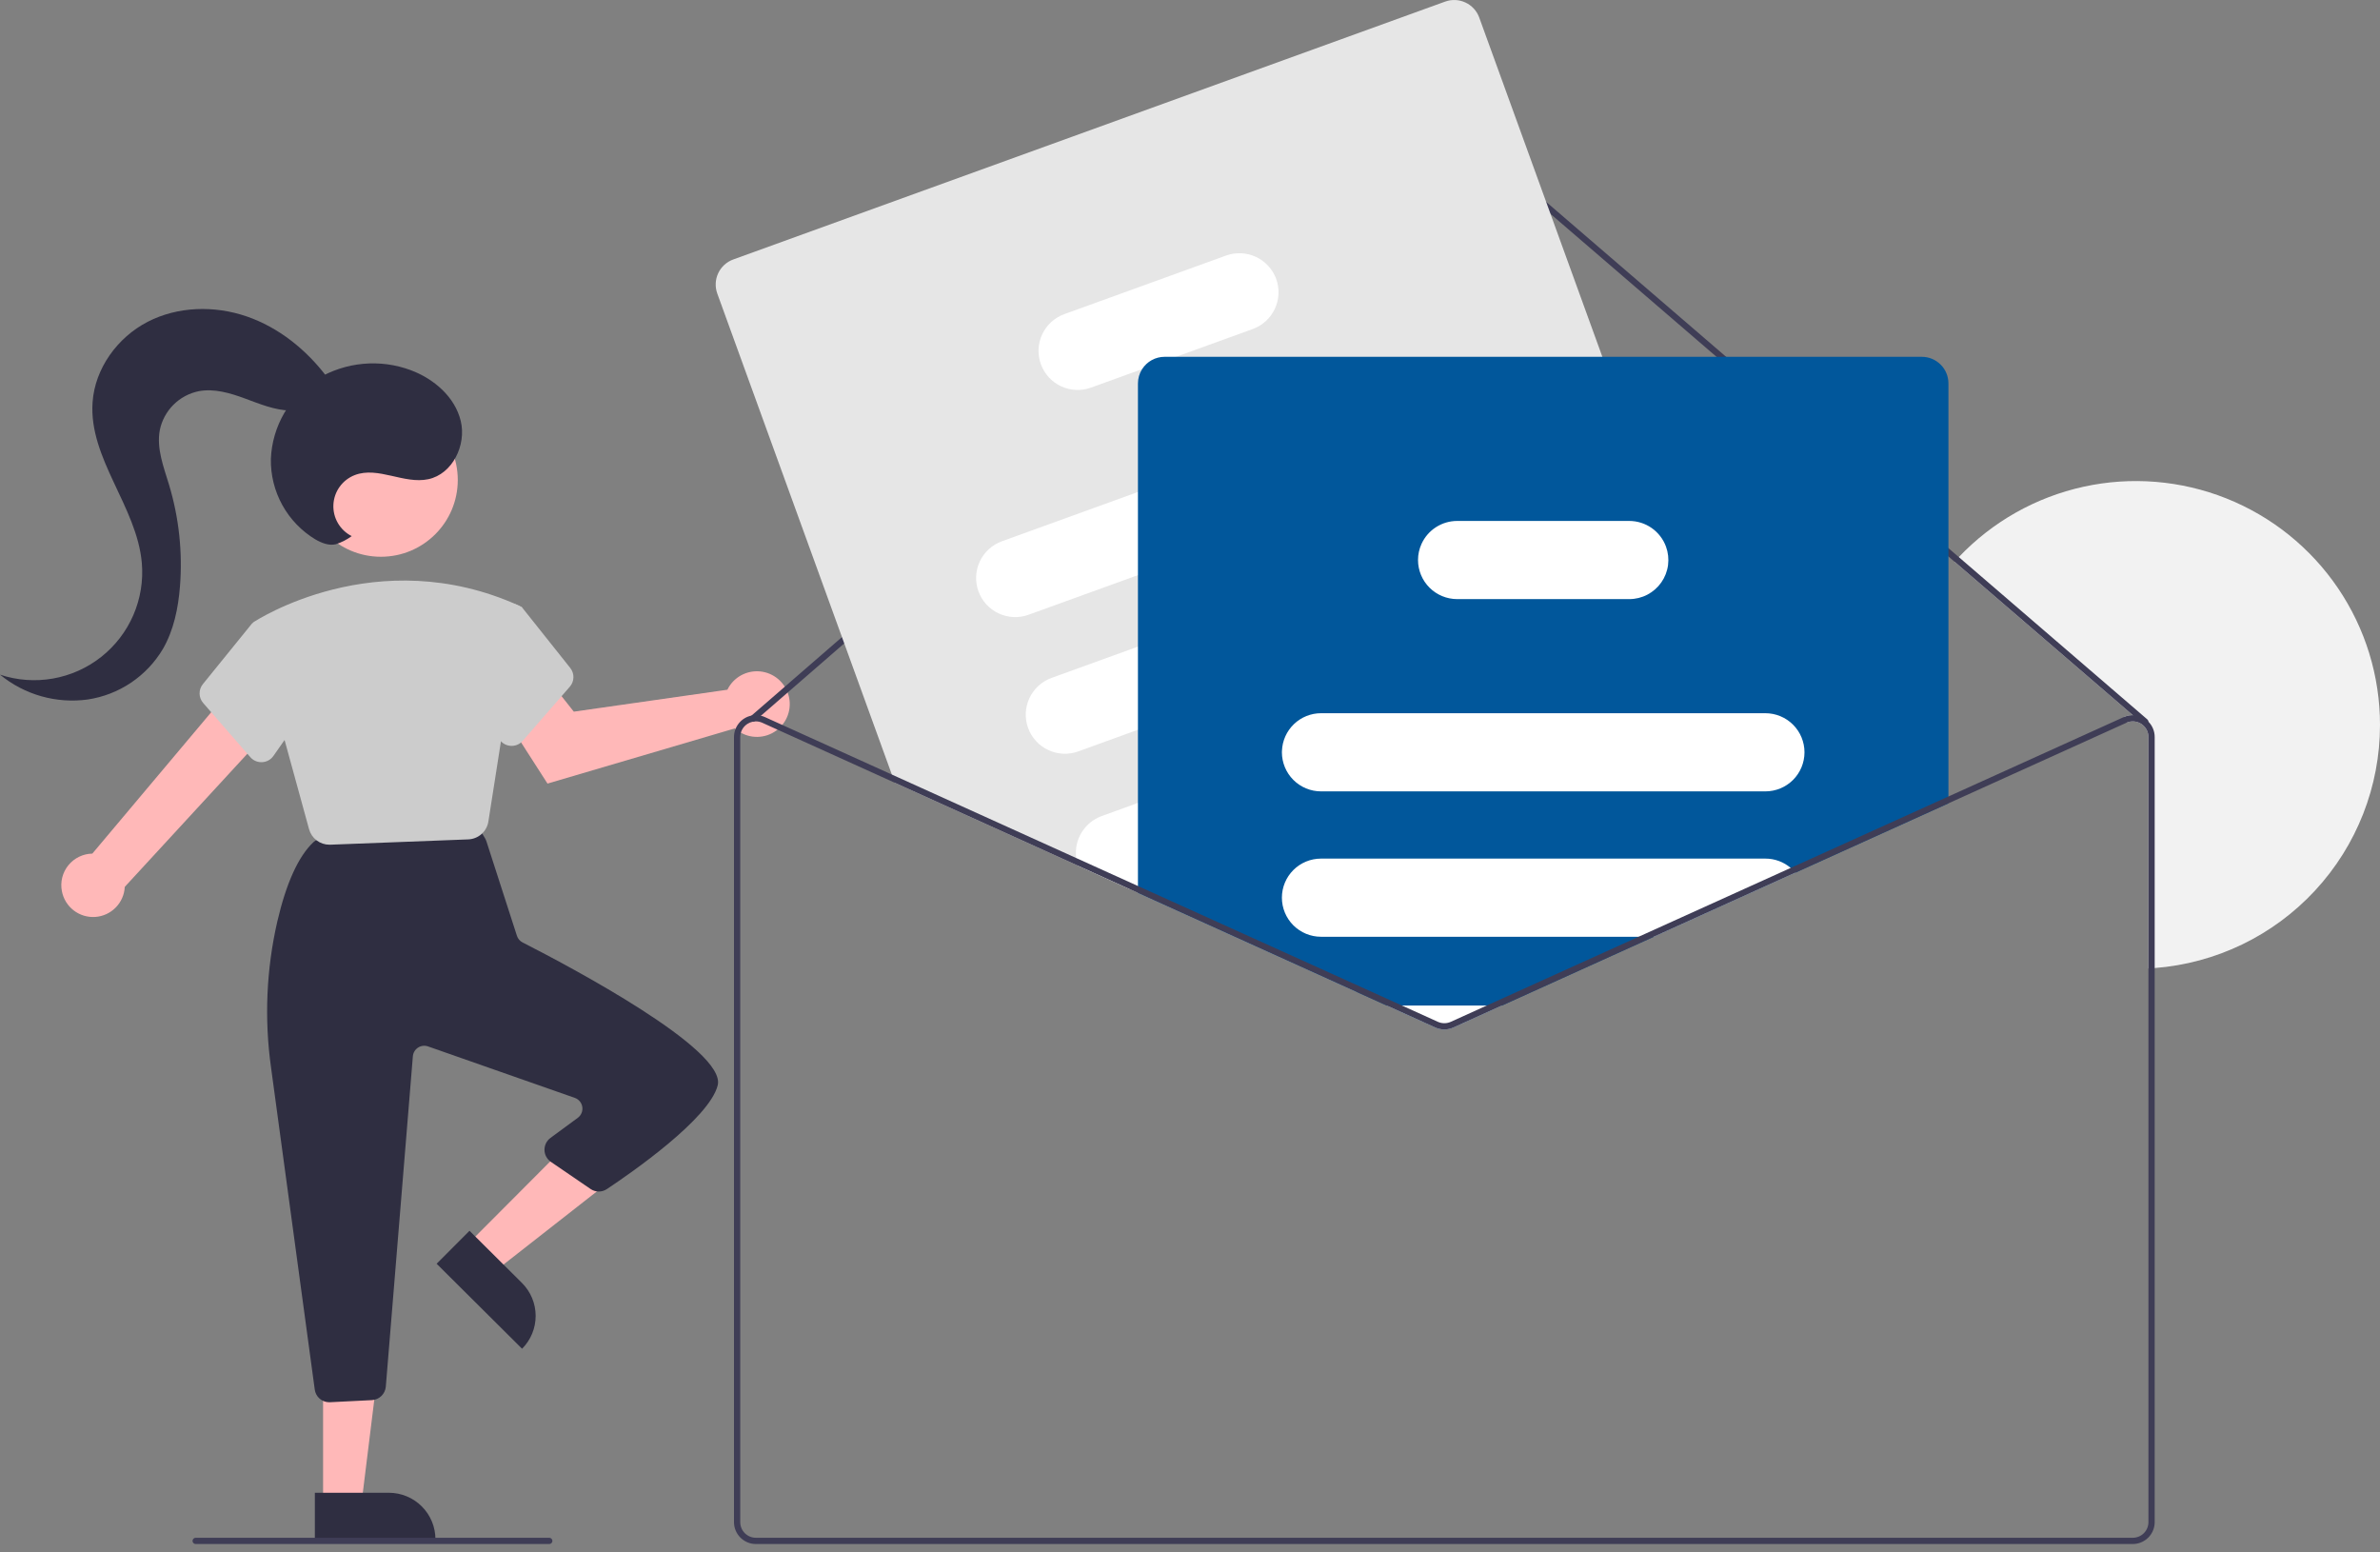 <svg width="250" height="163" viewBox="0 0 250 163" fill="none" xmlns="http://www.w3.org/2000/svg">
<rect x="0" y="0" width="250" height="163" fill="#808080" stroke="none"/>
<g clip-path="url(#clip0_18_621)">
<path d="M250 76.135C250 82.586 247.563 88.8 243.175 93.534C238.788 98.269 232.773 101.174 226.333 101.67C226.116 101.687 225.896 101.703 225.676 101.713V77.405C225.676 77.162 225.622 76.922 225.517 76.703C225.412 76.484 225.26 76.291 225.071 76.138C225.049 76.115 225.025 76.096 224.999 76.079C224.975 76.059 224.949 76.042 224.923 76.026C224.692 75.878 224.428 75.789 224.154 75.769C223.88 75.749 223.605 75.798 223.355 75.911L223.082 75.314C223.38 75.178 223.704 75.107 224.032 75.107L205.309 58.995C205.454 58.831 205.605 58.67 205.756 58.509C209.286 54.792 213.85 52.218 218.86 51.119C223.869 50.02 229.093 50.448 233.857 52.345C238.621 54.243 242.706 57.525 245.583 61.765C248.461 66.006 250 71.011 250 76.135Z" fill="#F2F2F2"/>
<path d="M6.501 93.598C6.408 93.123 6.42 92.633 6.537 92.163C6.654 91.693 6.873 91.255 7.178 90.878C7.483 90.502 7.866 90.197 8.302 89.985C8.738 89.772 9.215 89.658 9.7 89.65L24.479 72.076L28.169 76.788L13.106 93.144C13.066 93.958 12.728 94.73 12.157 95.311C11.585 95.894 10.82 96.246 10.006 96.302C9.191 96.358 8.385 96.113 7.739 95.615C7.093 95.117 6.653 94.399 6.501 93.598Z" fill="#FFB8B8"/>
<path d="M76.683 71.967C76.58 72.117 76.488 72.274 76.41 72.438L60.272 74.742L57.822 71.634L52.643 74.716L57.511 82.297L77.192 76.501C77.712 76.971 78.362 77.272 79.056 77.363C79.751 77.455 80.457 77.333 81.081 77.014C81.704 76.695 82.216 76.194 82.547 75.577C82.879 74.961 83.014 74.258 82.936 73.562C82.858 72.867 82.57 72.212 82.11 71.684C81.65 71.156 81.04 70.781 80.361 70.607C79.683 70.434 78.967 70.472 78.31 70.715C77.653 70.957 77.086 71.394 76.683 71.967Z" fill="#FFB8B8"/>
<path d="M49.118 130.686L51.973 133.526L64.3 123.876L60.085 119.684L49.118 130.686Z" fill="#FFB8B8"/>
<path d="M54.84 141.653L45.865 132.726L49.318 129.263L54.825 134.74C55.281 135.193 55.642 135.731 55.89 136.324C56.137 136.916 56.265 137.552 56.266 138.194C56.267 138.836 56.142 139.471 55.898 140.065C55.653 140.659 55.294 141.198 54.84 141.653Z" fill="#2F2E41"/>
<path d="M33.938 157.93H37.968L39.885 142.403H33.937L33.938 157.93Z" fill="#FFB8B8"/>
<path d="M45.74 161.667L33.074 161.668L33.074 156.779L40.846 156.779C41.489 156.779 42.125 156.906 42.719 157.151C43.312 157.397 43.852 157.757 44.306 158.211C44.761 158.665 45.121 159.203 45.367 159.796C45.613 160.389 45.74 161.025 45.74 161.667Z" fill="#2F2E41"/>
<path d="M33.062 145.937L28.471 112.122C27.753 107.011 27.976 101.813 29.129 96.782C30.071 92.74 31.344 89.939 32.912 88.46C33.159 88.228 33.476 88.083 33.813 88.049L48.969 86.471C49.261 86.442 49.555 86.495 49.818 86.626C50.08 86.757 50.3 86.96 50.451 87.212L50.95 88.041C51.01 88.141 51.059 88.249 51.095 88.361L54.299 98.283C54.347 98.433 54.424 98.572 54.526 98.692C54.628 98.812 54.753 98.91 54.894 98.981C59.939 101.554 76.327 110.24 75.389 113.987C74.508 117.508 66.257 123.217 63.75 124.882C63.495 125.053 63.194 125.143 62.887 125.141C62.58 125.138 62.28 125.044 62.028 124.869L57.865 122.025C57.662 121.886 57.495 121.7 57.378 121.484C57.261 121.267 57.198 121.026 57.194 120.78C57.19 120.534 57.244 120.29 57.353 120.07C57.462 119.849 57.623 119.658 57.821 119.512L60.691 117.4C60.867 117.27 61.004 117.095 61.088 116.894C61.172 116.693 61.199 116.473 61.166 116.257C61.134 116.041 61.043 115.839 60.904 115.671C60.765 115.503 60.583 115.376 60.377 115.304L44.961 109.9C44.788 109.84 44.603 109.819 44.421 109.841C44.239 109.863 44.064 109.926 43.91 110.026C43.757 110.126 43.628 110.259 43.534 110.417C43.44 110.574 43.383 110.751 43.368 110.934L40.526 145.636C40.494 146.008 40.329 146.356 40.06 146.616C39.792 146.876 39.438 147.03 39.065 147.049L34.667 147.269C34.641 147.27 34.614 147.271 34.587 147.271C34.214 147.272 33.853 147.138 33.572 146.892C33.291 146.647 33.11 146.307 33.062 145.937Z" fill="#2F2E41"/>
<path d="M40.012 58.474C44.471 58.474 48.086 54.863 48.086 50.41C48.086 45.956 44.471 42.345 40.012 42.345C35.554 42.345 31.939 45.956 31.939 50.41C31.939 54.863 35.554 58.474 40.012 58.474Z" fill="#FFB8B8"/>
<path d="M32.461 87.078L26.518 65.419L26.62 65.35C26.748 65.264 39.557 56.815 54.554 63.624L54.826 63.78L51.304 86.261C51.228 86.774 50.974 87.244 50.587 87.591C50.201 87.937 49.705 88.137 49.186 88.158L34.696 88.715C34.666 88.716 34.637 88.716 34.608 88.716C34.12 88.717 33.645 88.557 33.257 88.261C32.868 87.965 32.589 87.549 32.461 87.078Z" fill="#CCCCCC"/>
<path d="M26.292 79.519L21.343 73.834C21.104 73.561 20.97 73.212 20.964 72.85C20.957 72.488 21.079 72.135 21.308 71.853L26.482 65.469L30.454 66.551L32.559 73.913L28.72 79.392C28.586 79.584 28.41 79.743 28.205 79.857C28 79.971 27.771 80.036 27.537 80.047C27.509 80.049 27.482 80.049 27.454 80.049C27.234 80.05 27.016 80.002 26.815 79.911C26.615 79.82 26.436 79.686 26.292 79.519Z" fill="#CCCCCC"/>
<path d="M53.662 78.335C53.428 78.323 53.2 78.258 52.994 78.145C52.789 78.031 52.613 77.872 52.479 77.68L48.64 72.201L50.486 64.451L54.144 63.455L54.826 63.78L59.891 70.141C60.12 70.423 60.242 70.776 60.235 71.138C60.229 71.5 60.095 71.849 59.856 72.122L54.907 77.807C54.763 77.974 54.584 78.108 54.384 78.199C54.183 78.29 53.965 78.338 53.745 78.337C53.718 78.337 53.69 78.336 53.662 78.335Z" fill="#CCCCCC"/>
<path d="M225.676 75.796C225.679 75.878 225.65 75.958 225.597 76.02C225.54 76.086 225.459 76.127 225.372 76.133C225.286 76.14 225.199 76.112 225.133 76.056L224.032 75.107L205.309 58.995L152.795 13.797C152.495 13.541 152.113 13.401 151.719 13.401C151.325 13.402 150.944 13.543 150.645 13.801L79.927 75.172L79.289 75.724C79.264 75.746 79.237 75.763 79.207 75.777C79.154 75.8 79.096 75.809 79.039 75.803C78.957 75.794 78.881 75.756 78.825 75.695C78.797 75.662 78.775 75.625 78.761 75.584C78.747 75.543 78.741 75.5 78.744 75.457C78.747 75.414 78.758 75.372 78.777 75.333C78.796 75.294 78.822 75.26 78.855 75.232L78.944 75.153L150.214 13.305C150.633 12.945 151.166 12.747 151.718 12.746C152.27 12.745 152.805 12.941 153.225 13.298L205.756 58.509L225.56 75.557C225.595 75.587 225.623 75.623 225.643 75.665C225.663 75.706 225.674 75.751 225.676 75.796Z" fill="#3F3D56"/>
<path d="M185.748 85.493L184.883 83.115L181.905 74.906L175.488 57.231L168.316 37.475L155.381 1.839C155.127 1.144 154.608 0.578 153.937 0.265C153.266 -0.049 152.498 -0.084 151.802 0.168L77.017 27.253C76.322 27.506 75.755 28.025 75.441 28.695C75.127 29.366 75.093 30.133 75.344 30.829L93.683 81.349L93.995 82.212L113.244 90.927L118.655 93.376L119.532 93.773L142.44 104.146L143.328 103.824L158.353 98.383L181.017 90.175L184.071 89.068C184.767 88.815 185.335 88.296 185.649 87.626C185.963 86.956 185.999 86.189 185.748 85.493Z" fill="#E6E6E6"/>
<path d="M154.389 43.411C154.016 42.389 153.252 41.555 152.265 41.094C151.277 40.633 150.148 40.582 149.123 40.952L119.532 51.672L105.244 56.847C104.736 57.031 104.269 57.312 103.871 57.676C103.472 58.039 103.149 58.478 102.92 58.966C102.691 59.454 102.56 59.983 102.536 60.522C102.512 61.06 102.594 61.599 102.778 62.105C102.962 62.612 103.244 63.078 103.608 63.476C103.973 63.874 104.412 64.197 104.901 64.425C105.39 64.653 105.919 64.783 106.459 64.807C106.998 64.83 107.537 64.748 108.044 64.564L119.532 60.403L151.927 48.671C152.951 48.299 153.785 47.536 154.246 46.55C154.708 45.564 154.759 44.435 154.389 43.411Z" fill="white"/>
<path d="M159.599 57.767C159.226 56.744 158.462 55.911 157.475 55.45C156.488 54.989 155.358 54.937 154.333 55.307L149.32 57.123L119.532 67.913L110.454 71.199C109.43 71.571 108.596 72.334 108.134 73.319C107.673 74.305 107.622 75.433 107.994 76.457C108.365 77.48 109.127 78.314 110.114 78.775C111.1 79.237 112.23 79.289 113.254 78.919L119.532 76.643L157.137 63.023C157.222 62.994 157.304 62.958 157.387 62.922C158.341 62.503 159.101 61.738 159.512 60.781C159.923 59.823 159.954 58.746 159.599 57.767Z" fill="white"/>
<path d="M164.865 72.273C164.492 71.251 163.729 70.417 162.743 69.956C161.756 69.495 160.626 69.444 159.602 69.814L145.543 74.906L134.66 78.85L119.532 84.327L115.72 85.709C114.838 86.03 114.093 86.641 113.607 87.443C113.121 88.244 112.924 89.187 113.047 90.116C113.085 90.392 113.151 90.664 113.244 90.927L118.655 93.376L119.533 93.058H119.539L146.99 83.115L162.403 77.533C163.427 77.162 164.262 76.399 164.723 75.412C165.185 74.426 165.236 73.297 164.865 72.273Z" fill="white"/>
<path d="M134.055 29.299C133.682 28.276 132.918 27.443 131.931 26.982C130.944 26.521 129.814 26.47 128.789 26.839L111.795 32.993C110.771 33.364 109.937 34.127 109.475 35.113C109.014 36.098 108.963 37.227 109.335 38.25C109.706 39.273 110.468 40.107 111.455 40.569C112.441 41.03 113.571 41.082 114.595 40.712L119.973 38.765L123.533 37.475L131.593 34.556C132.616 34.184 133.451 33.421 133.912 32.436C134.374 31.45 134.425 30.322 134.055 29.299Z" fill="white"/>
<path d="M201.874 37.475H122.326C121.857 37.475 121.396 37.593 120.984 37.819C120.573 38.045 120.225 38.37 119.973 38.765C119.685 39.212 119.532 39.733 119.532 40.266V93.773L142.44 104.146L145.668 105.607L150.766 107.915C151.065 108.05 151.389 108.12 151.716 108.12C152.044 108.12 152.368 108.05 152.666 107.915L157.765 105.607L173.72 98.383L188.591 91.649L204.668 84.373V40.266C204.667 39.526 204.373 38.816 203.849 38.293C203.325 37.769 202.615 37.475 201.874 37.475Z" fill="#01579B"/>
<path d="M185.438 74.906H138.762C137.7 74.907 136.681 75.318 135.916 76.053C135.151 76.788 134.701 77.791 134.66 78.85C134.654 78.903 134.652 78.957 134.653 79.011C134.655 80.099 135.088 81.142 135.858 81.911C136.628 82.681 137.673 83.114 138.762 83.115H185.438C186.528 83.115 187.573 82.683 188.344 81.913C189.114 81.143 189.547 80.099 189.547 79.011C189.547 77.922 189.114 76.878 188.344 76.109C187.573 75.339 186.528 74.906 185.438 74.906Z" fill="white"/>
<path d="M188.098 91.153C187.357 90.52 186.413 90.173 185.438 90.175H138.762C137.672 90.175 136.627 90.607 135.856 91.377C135.086 92.147 134.653 93.191 134.653 94.279C134.653 95.368 135.086 96.412 135.856 97.181C136.627 97.951 137.672 98.384 138.762 98.384H173.72L188.591 91.649C188.441 91.47 188.276 91.304 188.098 91.153Z" fill="white"/>
<path d="M145.668 105.607L150.766 107.915C151.065 108.05 151.389 108.12 151.716 108.12C152.044 108.12 152.368 108.05 152.666 107.915L157.765 105.607H145.668Z" fill="white"/>
<path d="M174.999 57.409C174.709 56.619 174.184 55.936 173.494 55.454C172.804 54.972 171.982 54.713 171.14 54.713H153.061C152.271 54.714 151.499 54.941 150.836 55.369C150.172 55.796 149.646 56.405 149.32 57.123C149.076 57.655 148.951 58.233 148.952 58.817C148.953 59.905 149.387 60.949 150.157 61.718C150.927 62.487 151.971 62.92 153.061 62.922H171.14C171.801 62.922 172.452 62.763 173.038 62.458C173.624 62.152 174.128 61.711 174.507 61.169C174.886 60.628 175.128 60.004 175.214 59.349C175.299 58.694 175.226 58.029 174.999 57.409Z" fill="white"/>
<path d="M172.126 98.383L156.17 105.607L152.393 107.318C152.181 107.414 151.95 107.463 151.716 107.463C151.483 107.463 151.252 107.414 151.039 107.318L147.262 105.607H145.668L150.766 107.916C151.065 108.05 151.389 108.12 151.716 108.12C152.044 108.12 152.368 108.05 152.666 107.916L157.765 105.607L173.72 98.383H172.126ZM172.126 98.383L156.17 105.607L152.393 107.318C152.181 107.414 151.95 107.463 151.716 107.463C151.483 107.463 151.252 107.414 151.039 107.318L147.262 105.607H145.668L150.766 107.916C151.065 108.05 151.389 108.12 151.716 108.12C152.044 108.12 152.368 108.05 152.666 107.916L157.765 105.607L173.72 98.383H172.126ZM172.126 98.383L156.17 105.607L152.393 107.318C152.181 107.414 151.95 107.463 151.716 107.463C151.483 107.463 151.252 107.414 151.039 107.318L147.262 105.607H145.668L150.766 107.916C151.065 108.05 151.389 108.12 151.716 108.12C152.044 108.12 152.368 108.05 152.666 107.916L157.765 105.607L173.72 98.383H172.126ZM225.676 75.796C225.554 75.676 225.421 75.568 225.278 75.475C224.955 75.266 224.584 75.141 224.201 75.113C223.817 75.085 223.432 75.154 223.082 75.314L188.098 91.153L172.126 98.383L156.17 105.607L152.393 107.318C152.181 107.414 151.95 107.463 151.716 107.463C151.483 107.463 151.252 107.414 151.039 107.318L147.262 105.607L143.328 103.824L119.539 93.058L119.532 93.054L113.047 90.116L93.683 81.349L80.351 75.314C80.215 75.251 80.073 75.204 79.927 75.172C79.605 75.092 79.269 75.085 78.944 75.153C78.424 75.259 77.957 75.541 77.621 75.951C77.285 76.362 77.101 76.875 77.1 77.405V159.864C77.1 160.473 77.343 161.057 77.774 161.488C78.206 161.919 78.79 162.162 79.401 162.162H224.032C224.642 162.162 225.227 161.919 225.658 161.488C226.09 161.057 226.332 160.473 226.333 159.864V77.405C226.334 76.803 226.098 76.225 225.676 75.796ZM225.676 159.864C225.675 160.299 225.502 160.717 225.194 161.024C224.886 161.332 224.468 161.505 224.032 161.506H79.401C78.965 161.505 78.547 161.332 78.239 161.024C77.93 160.717 77.757 160.299 77.757 159.864V77.405C77.757 77.131 77.826 76.861 77.958 76.62C78.089 76.379 78.279 76.175 78.51 76.026C78.672 75.922 78.851 75.847 79.039 75.803C79.094 75.791 79.15 75.782 79.207 75.777C79.271 75.767 79.336 75.763 79.4 75.763C79.634 75.764 79.865 75.814 80.078 75.911L93.995 82.212L113.244 90.927L118.655 93.376L119.532 93.773L142.44 104.146L145.668 105.607L150.766 107.916C151.065 108.05 151.389 108.12 151.716 108.12C152.044 108.12 152.368 108.05 152.666 107.916L157.765 105.607L173.72 98.383L188.591 91.649L223.355 75.911C223.605 75.798 223.88 75.749 224.154 75.769C224.427 75.789 224.692 75.878 224.923 76.026C224.949 76.042 224.975 76.059 224.998 76.079C225.025 76.096 225.049 76.115 225.071 76.138C225.26 76.291 225.412 76.484 225.517 76.703C225.622 76.922 225.676 77.162 225.676 77.405L225.676 159.864ZM172.126 98.383L156.17 105.607L152.393 107.318C152.181 107.414 151.95 107.463 151.716 107.463C151.483 107.463 151.252 107.414 151.039 107.318L147.262 105.607H145.668L150.766 107.916C151.065 108.05 151.389 108.12 151.716 108.12C152.044 108.12 152.368 108.05 152.666 107.916L157.765 105.607L173.72 98.383H172.126ZM172.126 98.383L156.17 105.607L152.393 107.318C152.181 107.414 151.95 107.463 151.716 107.463C151.483 107.463 151.252 107.414 151.039 107.318L147.262 105.607H145.668L150.766 107.916C151.065 108.05 151.389 108.12 151.716 108.12C152.044 108.12 152.368 108.05 152.666 107.916L157.765 105.607L173.72 98.383H172.126ZM118.655 93.376L119.532 93.773V93.058L118.655 93.376ZM172.126 98.383L156.17 105.607L152.393 107.318C152.181 107.414 151.95 107.463 151.716 107.463C151.483 107.463 151.252 107.414 151.039 107.318L147.262 105.607H145.668L150.766 107.916C151.065 108.05 151.389 108.12 151.716 108.12C152.044 108.12 152.368 108.05 152.666 107.916L157.765 105.607L173.72 98.383H172.126Z" fill="#3F3D56"/>
<path d="M57.697 162.162H20.553C20.466 162.162 20.382 162.128 20.32 162.066C20.259 162.004 20.224 161.921 20.224 161.834C20.224 161.747 20.259 161.663 20.32 161.602C20.382 161.54 20.466 161.505 20.553 161.505H57.697C57.784 161.505 57.868 161.54 57.929 161.602C57.991 161.663 58.026 161.747 58.026 161.834C58.026 161.921 57.991 162.004 57.929 162.066C57.868 162.128 57.784 162.162 57.697 162.162Z" fill="#3F3D56"/>
<path d="M36.943 56.307C36.336 56 35.832 55.523 35.491 54.936C35.15 54.348 34.987 53.674 35.021 52.996C35.056 52.317 35.286 51.663 35.685 51.113C36.084 50.563 36.634 50.14 37.268 49.895C39.704 48.956 42.435 50.873 44.989 50.328C47.535 49.785 49.007 46.745 48.399 44.217C47.792 41.689 45.581 39.785 43.142 38.876C41.55 38.283 39.844 38.056 38.152 38.211C36.46 38.366 34.824 38.899 33.366 39.771C31.923 40.668 30.721 41.904 29.865 43.371C29.009 44.837 28.524 46.491 28.454 48.187C28.421 49.885 28.836 51.562 29.658 53.049C30.48 54.535 31.679 55.78 33.136 56.656C33.785 57.029 34.54 57.33 35.27 57.161C35.869 56.967 36.434 56.679 36.943 56.307Z" fill="#2F2E41"/>
<path d="M34.326 39.574C32.178 36.728 29.278 34.389 25.904 33.23C22.529 32.071 18.673 32.164 15.504 33.802C12.335 35.441 9.971 38.694 9.724 42.25C9.314 48.169 14.377 53.2 14.896 59.109C15.061 60.983 14.756 62.867 14.01 64.594C13.264 66.32 12.1 67.834 10.623 68.999C9.145 70.165 7.4 70.944 5.546 71.268C3.692 71.592 1.786 71.451 0 70.856C1.272 71.901 2.747 72.673 4.332 73.123C5.916 73.572 7.577 73.689 9.209 73.466C10.839 73.222 12.394 72.618 13.761 71.7C15.128 70.781 16.273 69.569 17.114 68.153C18.253 66.176 18.721 63.879 18.903 61.604C19.188 58.008 18.802 54.39 17.763 50.935C17.195 49.05 16.425 47.11 16.785 45.175C16.991 44.168 17.487 43.244 18.214 42.517C18.941 41.79 19.865 41.292 20.873 41.086C22.501 40.781 24.166 41.277 25.72 41.849C27.275 42.42 28.843 43.081 30.499 43.119C32.155 43.157 33.959 42.399 34.599 40.873L34.326 39.574Z" fill="#2F2E41"/>
</g>
<defs>
<clipPath id="clip0_18_621">
<rect width="250" height="162.162" fill="white"/>
</clipPath>
</defs>
</svg>
